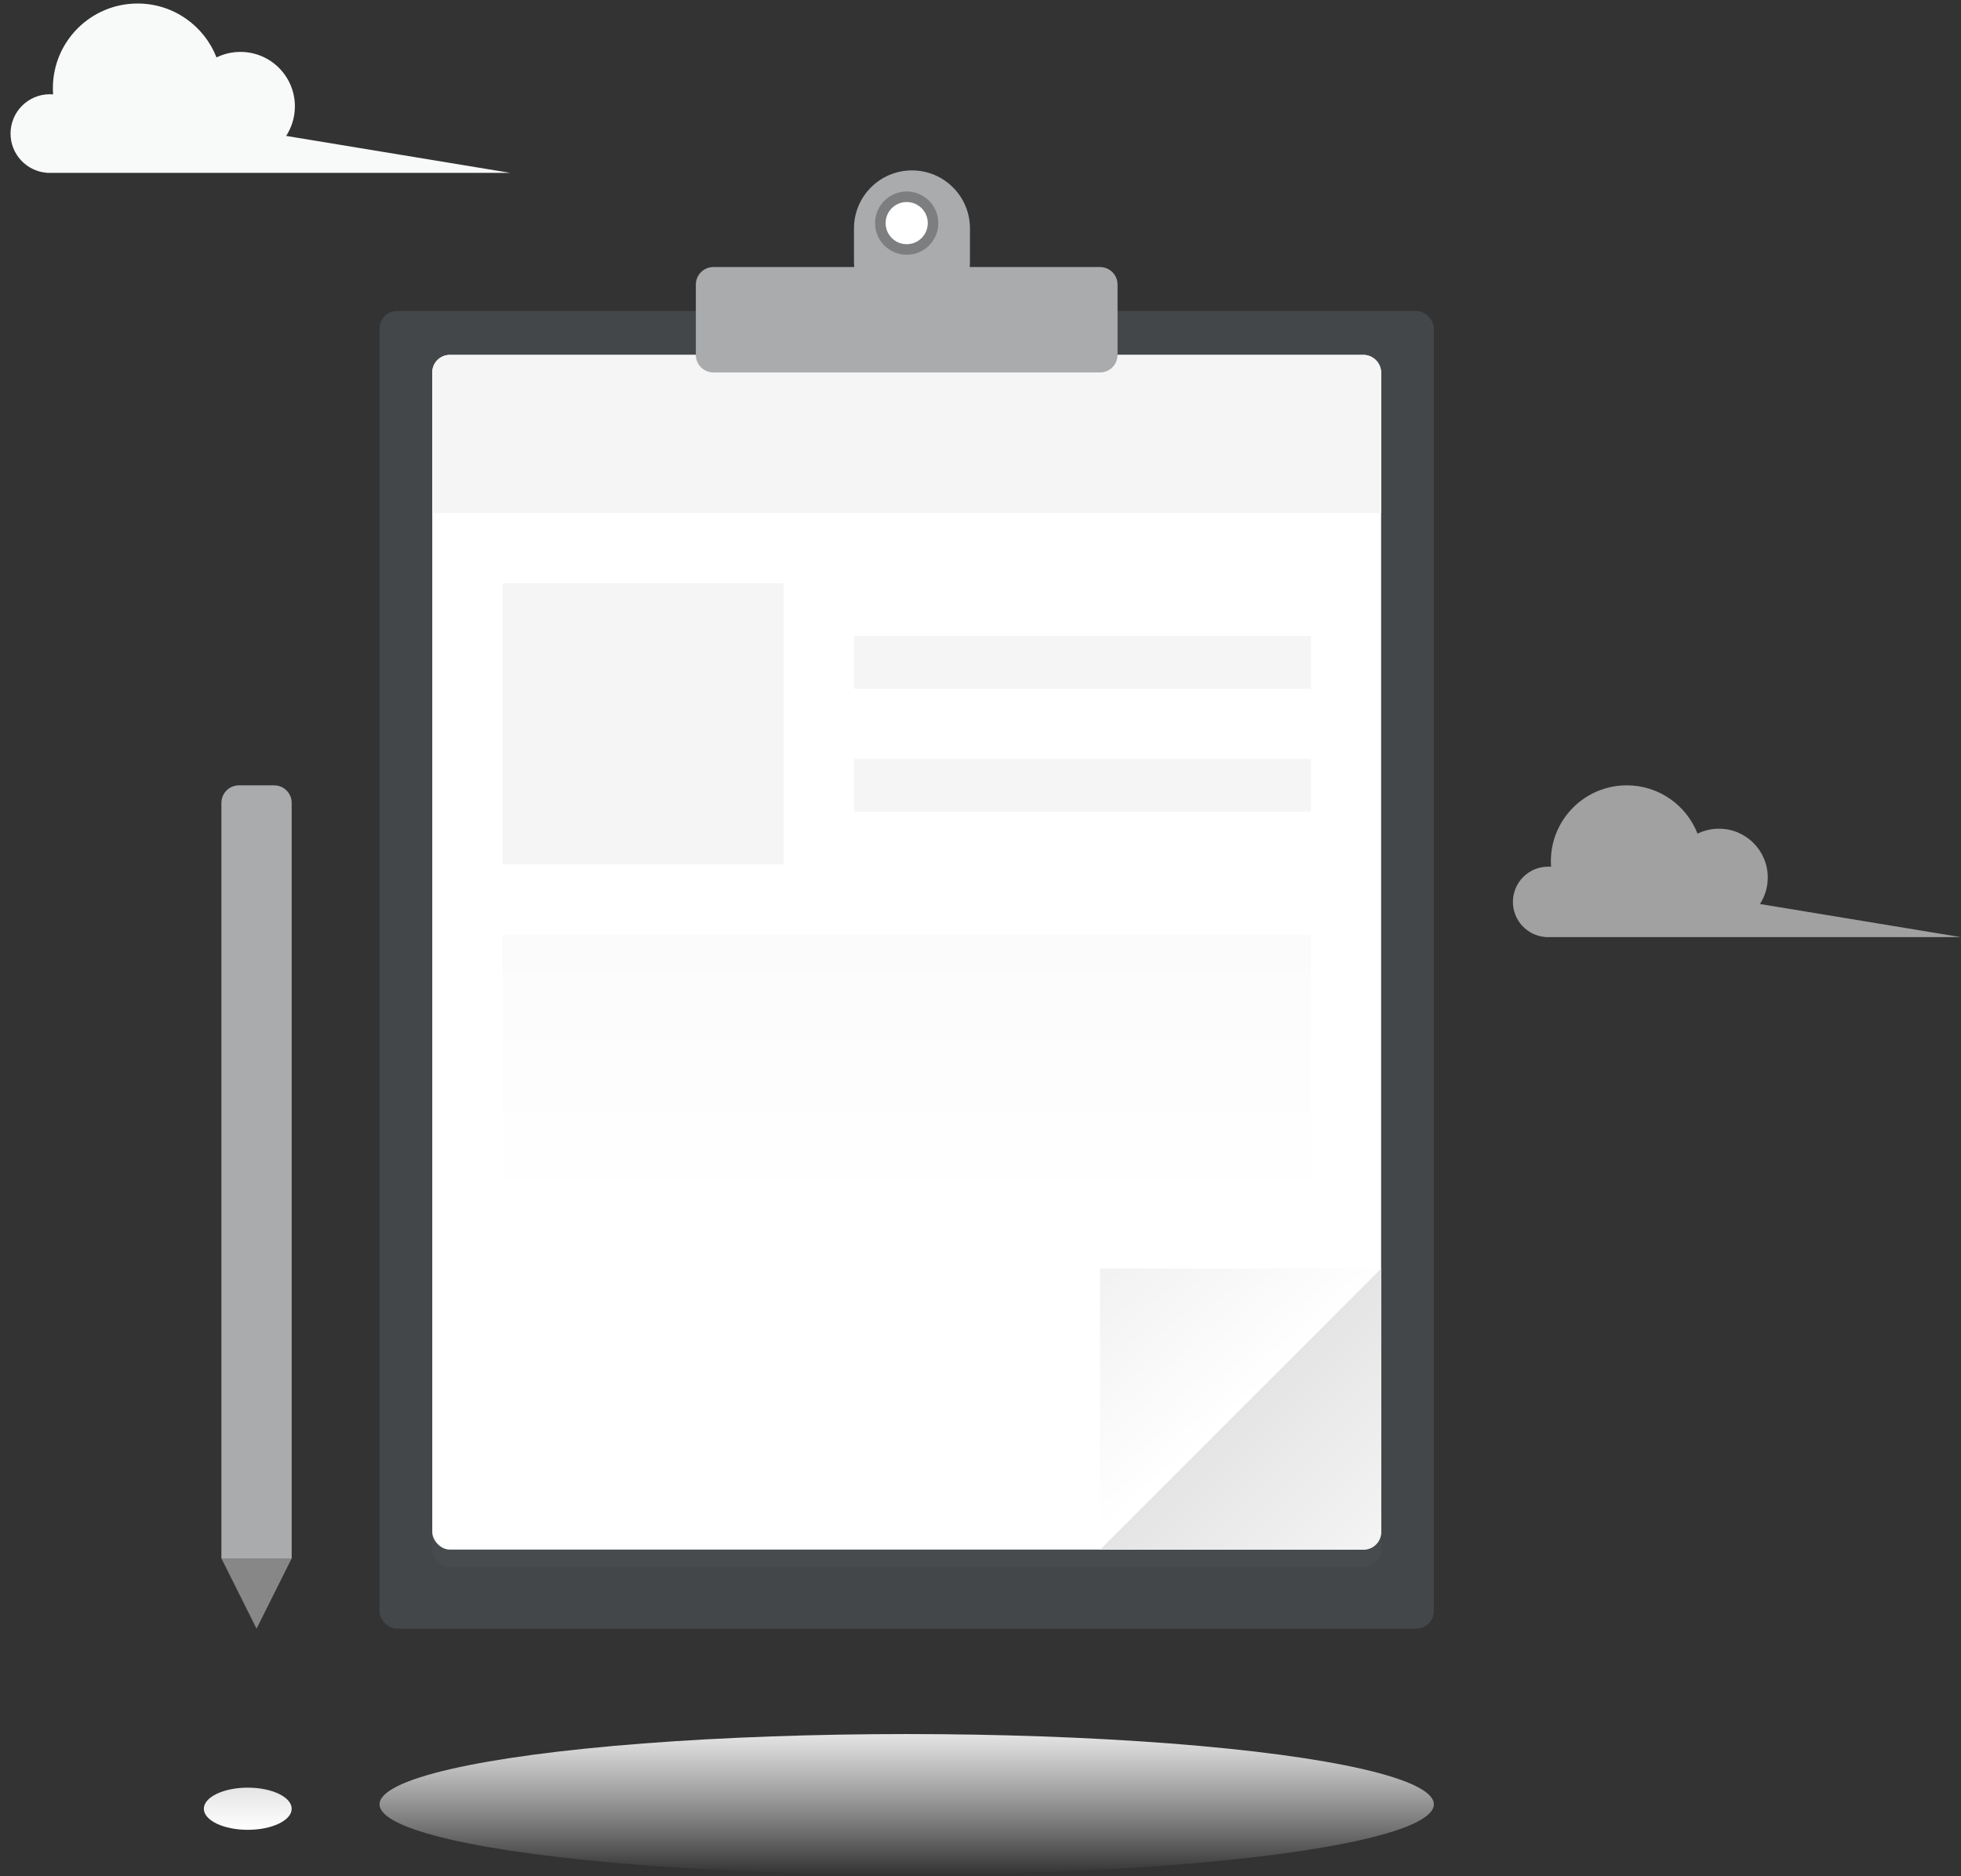 <?xml version="1.0" encoding="UTF-8"?>
<svg width="93px" height="89px" viewBox="0 0 93 89" version="1.1" xmlns="http://www.w3.org/2000/svg" xmlns:xlink="http://www.w3.org/1999/xlink">
    <rect x="0" y="0" width="93" height="89" fill="#333333" stroke="none"/>
    <!-- Generator: Sketch 52.4 (67378) - http://www.bohemiancoding.com/sketch -->
    <title>插图/2</title>
    <desc>Created with Sketch.</desc>
    <defs>
        <linearGradient x1="50%" y1="0%" x2="50%" y2="100%" id="linearGradient-1">
            <stop stop-color="#E4E4E4" offset="0%"></stop>
            <stop stop-color="#FFFFFF" stop-opacity="0" offset="100%"></stop>
        </linearGradient>
        <linearGradient x1="50%" y1="0%" x2="50%" y2="100%" id="linearGradient-2">
            <stop stop-color="#E4E4E4" offset="0%"></stop>
            <stop stop-color="#FFFFFF" offset="100%"></stop>
        </linearGradient>
        <linearGradient x1="50%" y1="0%" x2="50%" y2="100%" id="linearGradient-3">
            <stop stop-color="#FBFBFB" offset="0%"></stop>
            <stop stop-color="#FFFFFF" offset="100%"></stop>
        </linearGradient>
        <linearGradient x1="100%" y1="100%" x2="50%" y2="50%" id="linearGradient-4">
            <stop stop-color="#F4F4F4" offset="0%"></stop>
            <stop stop-color="#E5E5E5" offset="100%"></stop>
        </linearGradient>
        <linearGradient x1="50%" y1="50%" x2="95.111%" y2="100%" id="linearGradient-5">
            <stop stop-color="#FFFFFF" offset="0%"></stop>
            <stop stop-color="#F2F2F2" offset="100%"></stop>
        </linearGradient>
    </defs>
    <g id="------专栏" stroke="none" stroke-width="1" fill="none" fill-rule="evenodd">
        <g id="专栏-目录-空" transform="translate(-145, -413)">
            <g id="插图/2" transform="translate(138, 409)">
                <rect x="0" y="0" width="100" height="100"></rect>
                <ellipse id="Oval-2-Copy" fill="url(#linearGradient-1)" cx="50" cy="89.583" rx="25" ry="3.333"></ellipse>
                <ellipse id="Oval-2-Copy-2" fill="url(#linearGradient-2)" cx="18.75" cy="89.792" rx="2.083" ry="1"></ellipse>
                <path d="M20.571,10.447 L31.204,12.2 L9.221,12.2 L9.221,12.195 C8.259,12.121 7.5,11.317 7.5,10.335 C7.5,9.305 8.335,8.47 9.365,8.47 C9.417,8.47 9.468,8.472 9.519,8.477 C9.512,8.38 9.508,8.282 9.508,8.183 C9.508,5.965 11.307,4.167 13.525,4.167 C15.229,4.167 16.684,5.227 17.268,6.724 C17.611,6.556 17.996,6.462 18.403,6.462 C19.829,6.462 20.985,7.618 20.985,9.044 C20.985,9.561 20.833,10.043 20.571,10.447 Z" id="Combined-Shape-Copy" fill="#F8F9F9"></path>
                <path d="M90.465,46.879 L99.995,48.45 L80.293,48.45 L80.293,48.445 C79.43,48.38 78.75,47.659 78.75,46.779 C78.75,45.856 79.498,45.107 80.421,45.107 C80.468,45.107 80.514,45.109 80.559,45.113 C80.553,45.026 80.55,44.938 80.55,44.85 C80.55,42.862 82.162,41.25 84.15,41.25 C85.677,41.25 86.982,42.2 87.505,43.542 C87.812,43.392 88.157,43.307 88.522,43.307 C89.8,43.307 90.836,44.343 90.836,45.622 C90.836,46.085 90.7,46.517 90.465,46.879 Z" id="Combined-Shape-Copy-2" fill="#F8F9F9" opacity="0.56"></path>
                <g id="Group-4" transform="translate(25, 12.083)">
                    <rect id="Rectangle-22" fill="#6D7680" opacity="0.3" x="0" y="6.667" width="50" height="62.5" rx="0.833"></rect>
                    <path d="M2.5,63.75 L47.5,63.75 L47.5,65.417 C47.5,65.877 47.127,66.25 46.667,66.25 L3.333,66.25 C2.873,66.25 2.5,65.877 2.5,65.417 L2.5,63.75 Z" id="Rectangle-24" fill="#555C63" opacity="0.2"></path>
                    <rect id="Rectangle-22" fill="#FFFFFF" x="2.5" y="8.75" width="45" height="56.667" rx="0.833"></rect>
                    <rect id="Rectangle-3" fill="#F5F5F5" x="5.833" y="19.583" width="13.333" height="13.333"></rect>
                    <rect id="Rectangle-3-Copy-3" fill="url(#linearGradient-3)" x="5.833" y="36.25" width="38.333" height="13.333"></rect>
                    <rect id="Rectangle-3-Copy" fill="#F5F5F5" x="22.5" y="22.083" width="21.667" height="2.5"></rect>
                    <rect id="Rectangle-3-Copy-2" fill="#F5F5F5" x="22.5" y="27.917" width="21.667" height="2.5"></rect>
                    <path d="M3.333,8.75 L46.667,8.75 C47.127,8.75 47.5,9.123 47.5,9.583 L47.5,16.25 L2.5,16.25 L2.5,9.583 C2.5,9.123 2.873,8.75 3.333,8.75 Z" id="Rectangle" fill="#F5F5F5"></path>
                    <path d="M47.5,52.083 L47.5,64.583 C47.5,65.044 47.127,65.417 46.667,65.417 L34.167,65.417 L47.5,52.083 Z" id="Rectangle-6" fill="url(#linearGradient-4)"></path>
                    <polygon id="Rectangle-6" fill="url(#linearGradient-5)" transform="translate(40.833, 58.75) rotate(-180) translate(-40.833, -58.75) " points="47.5 52.083 47.5 65.417 34.167 65.417"></polygon>
                    <path d="M22.511,4.583 C22.504,4.501 22.5,4.418 22.5,4.333 L22.5,2.75 C22.5,1.231 23.731,2.78995922e-16 25.25,0 C26.769,-2.78995922e-16 28,1.231 28,2.75 L28,4.333 C28,4.418 27.996,4.501 27.989,4.583 L34.167,4.583 C34.627,4.583 35,4.956 35,5.417 L35,8.75 C35,9.21 34.627,9.583 34.167,9.583 L15.833,9.583 C15.373,9.583 15,9.21 15,8.75 L15,5.417 C15,4.956 15.373,4.583 15.833,4.583 L22.511,4.583 Z" id="Combined-Shape" fill="#AAABAC"></path>
                    <circle id="Oval-2" stroke="#7C7E7F" stroke-width="0.5" fill="#FFFFFF" cx="25" cy="2.5" r="1.25"></circle>
                </g>
                <g id="Group" transform="translate(17.5, 41.25)">
                    <path d="M0.833,0 L2.5,0 C2.96,-8.45442189e-17 3.333,0.373 3.333,0.833 L3.333,36.667 L0,36.667 L1.11022302e-16,0.833 C5.46594899e-17,0.373 0.373,2.41601257e-15 0.833,2.33146835e-15 Z" id="Rectangle-2" fill="#AAABAC"></path>
                    <polygon id="Triangle" fill="#878787" points="1.667 40 0 36.667 3.333 36.667"></polygon>
                </g>
            </g>
        </g>
    </g>
</svg>